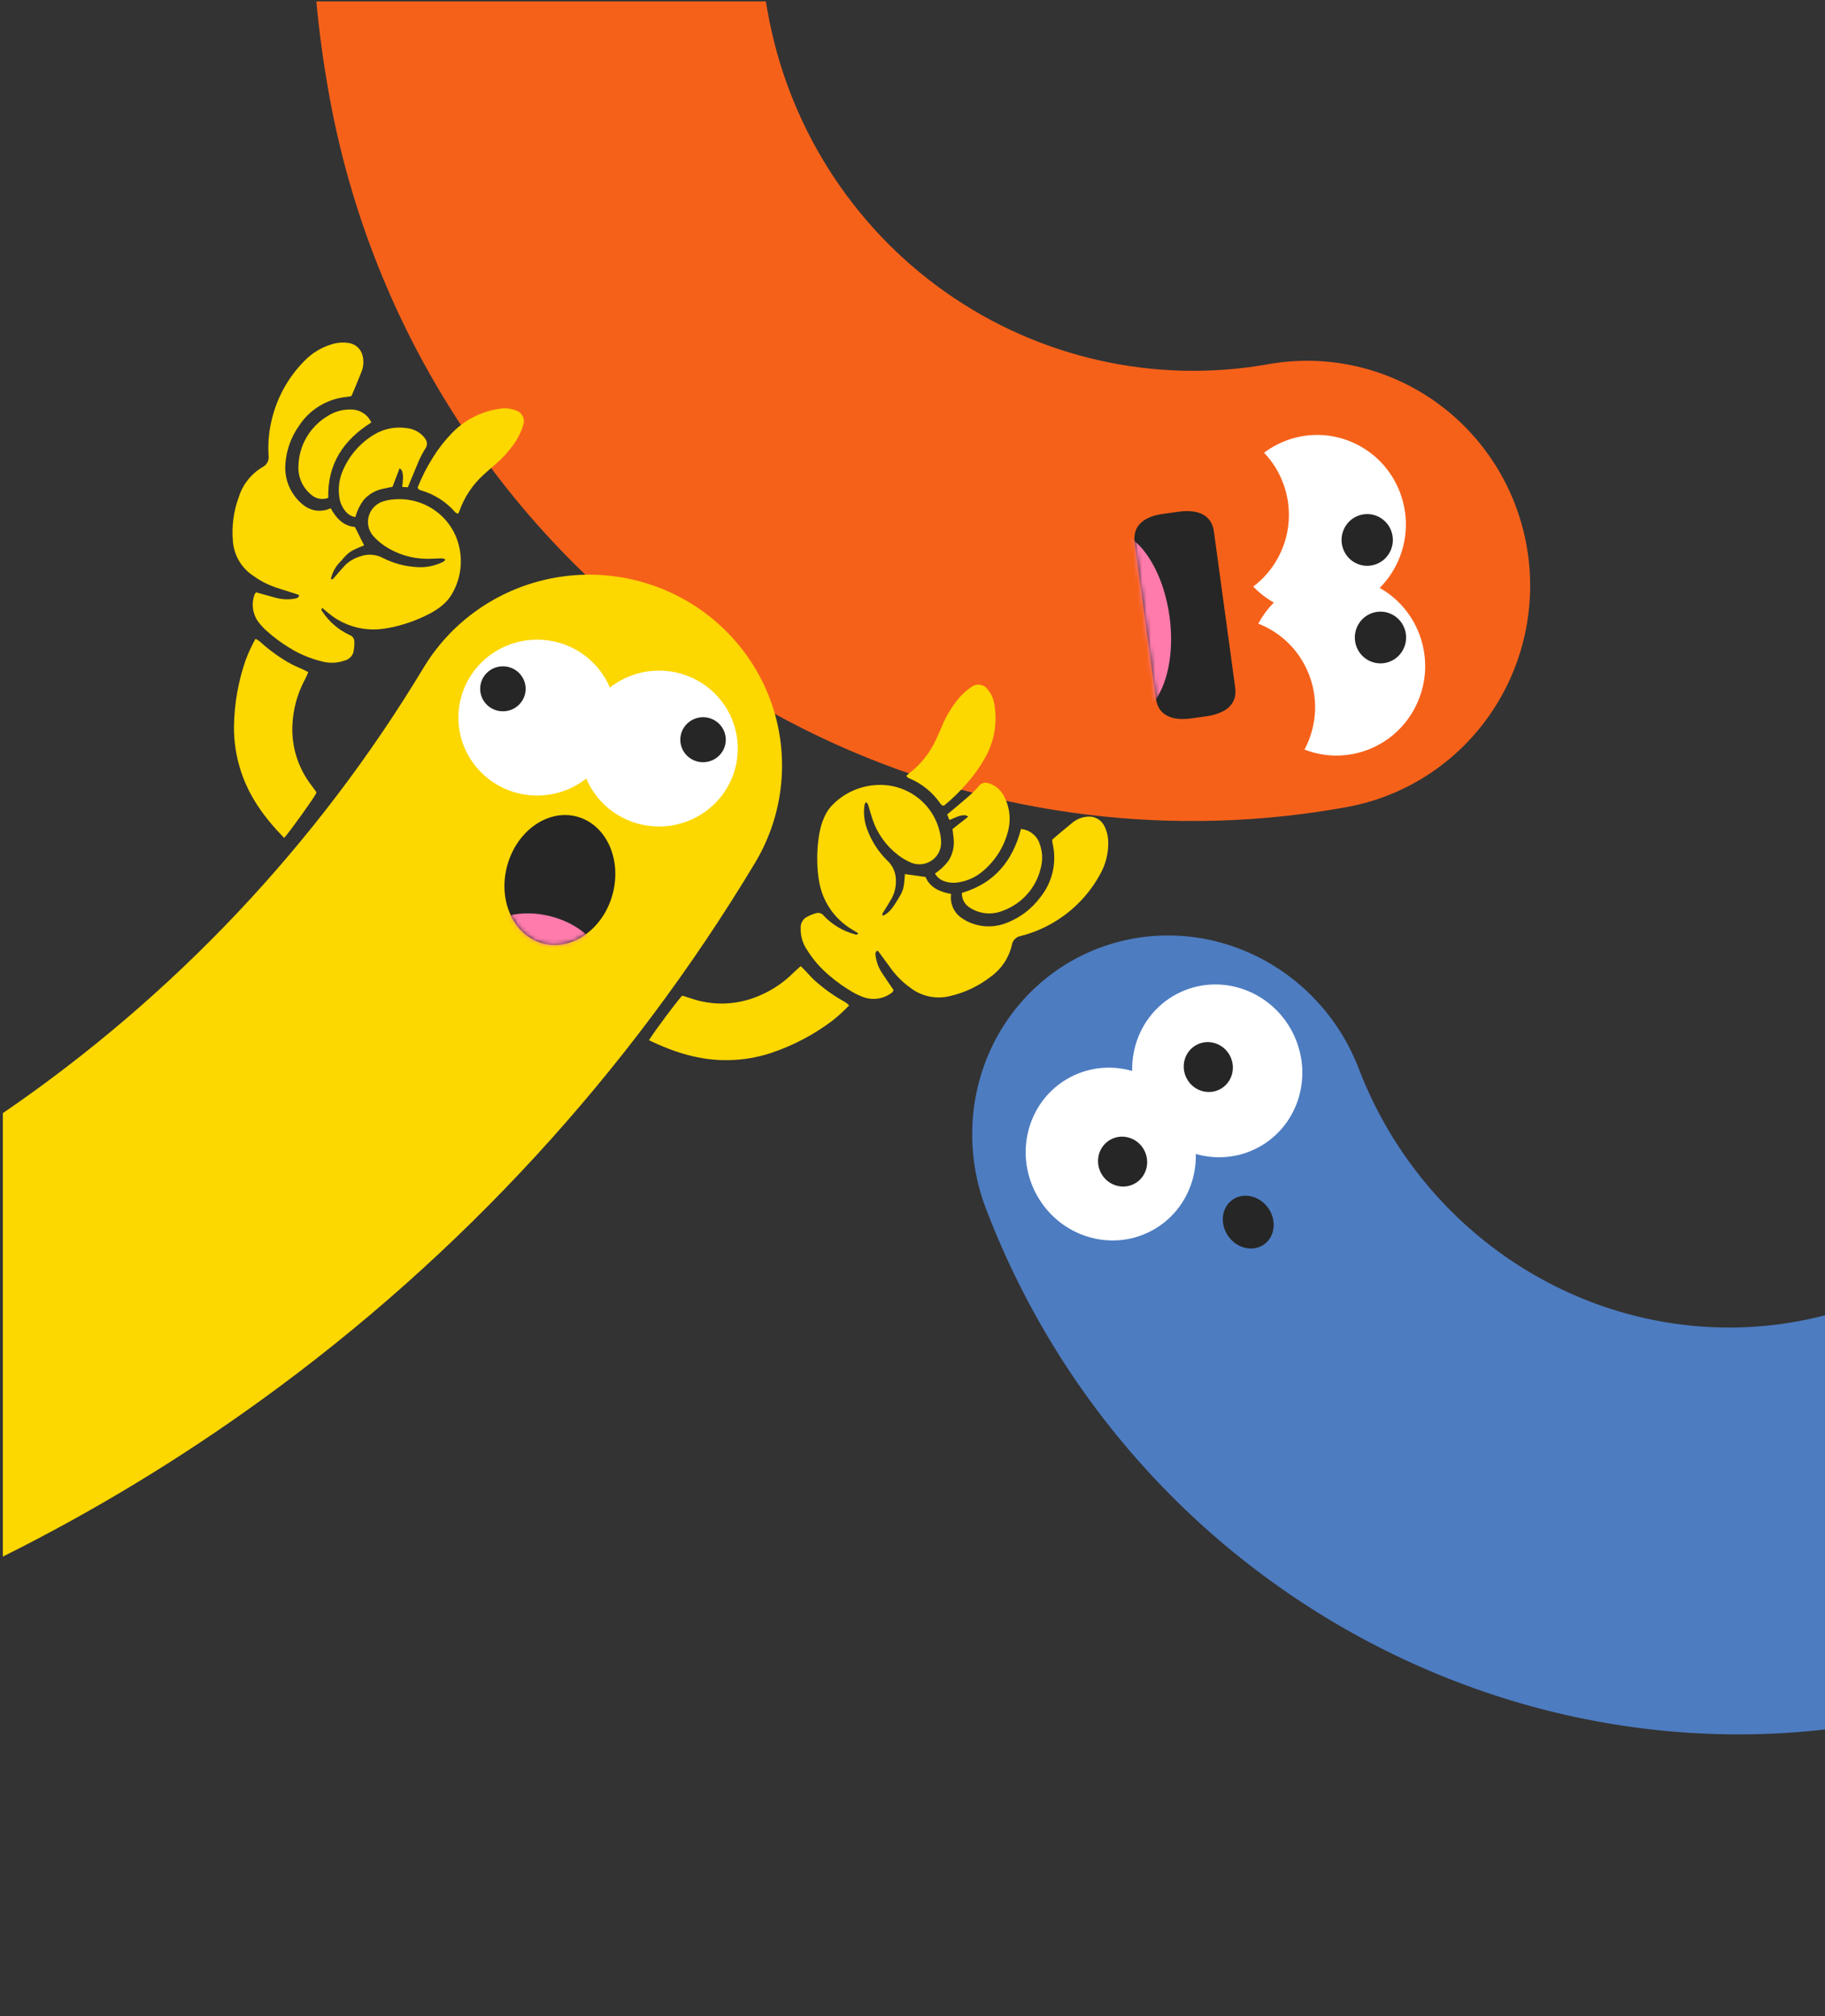 <svg width="421" height="465" viewBox="0 0 421 465" fill="none" xmlns="http://www.w3.org/2000/svg">
<rect x="0" y="0" width="421" height="465" fill="#333333" stroke="none"/>
<path d="M176.679 0.329C176.783 1.017 176.887 1.705 177.034 2.411C181.633 28.685 196.392 52.04 218.065 67.34C239.738 82.639 266.55 88.63 292.603 83.995C299.256 82.812 306.074 82.961 312.67 84.435C319.265 85.909 325.508 88.679 331.042 92.586C336.576 96.493 341.293 101.462 344.923 107.207C348.553 112.953 351.026 119.363 352.199 126.072C353.373 132.781 353.225 139.658 351.763 146.309C350.301 152.96 347.555 159.256 343.68 164.837C339.806 170.418 334.879 175.174 329.182 178.835C323.485 182.496 317.128 184.989 310.475 186.173C270.917 193.319 230.144 188.358 193.407 171.929C181.344 166.526 169.828 159.957 159.022 152.313C137.171 136.978 118.552 117.425 104.245 94.784C89.938 72.144 80.226 46.867 75.671 20.416C74.497 13.754 73.6 7.053 72.981 0.329L176.679 0.329Z" fill="#F6611A"/>
<path d="M312.146 102.087C301.814 97.464 289.721 102.163 285.137 112.583C280.553 123.003 285.213 135.197 295.545 139.82C305.878 144.443 317.97 139.744 322.554 129.324C327.138 118.904 322.478 106.71 312.146 102.087Z" fill="white"/>
<path d="M285.16 99.873C274.827 95.25 262.735 99.949 258.151 110.369C253.567 120.789 258.227 132.984 268.559 137.606C278.891 142.229 290.984 137.53 295.568 127.11C300.152 116.69 295.492 104.496 285.16 99.873Z" fill="#F6611A"/>
<path d="M316.595 134.749C306.263 130.126 294.17 134.825 289.586 145.245C285.002 155.665 289.662 167.859 299.995 172.482C310.327 177.105 322.419 172.406 327.003 161.986C331.587 151.566 326.928 139.371 316.595 134.749Z" fill="white"/>
<path d="M291.205 144.225C280.872 139.602 268.78 144.302 264.196 154.721C259.612 165.141 264.272 177.336 274.604 181.959C284.936 186.582 297.029 181.882 301.613 171.462C306.197 161.043 301.537 148.848 291.205 144.225Z" fill="#F6611A"/>
<path d="M317.793 119.077C314.807 117.741 311.311 119.099 309.986 122.111C308.661 125.123 310.008 128.647 312.995 129.984C315.981 131.32 319.476 129.961 320.801 126.95C322.126 123.938 320.78 120.413 317.793 119.077Z" fill="#262626"/>
<path d="M320.851 141.577C317.865 140.241 314.37 141.599 313.045 144.611C311.72 147.622 313.066 151.147 316.053 152.483C319.039 153.82 322.535 152.461 323.86 149.449C325.185 146.438 323.838 142.913 320.851 141.577Z" fill="#262626"/>
<path d="M261.748 125.084L266.665 161.161C267.238 165.264 270.78 166.258 274.849 165.681L278.235 165.209C282.304 164.631 285.485 162.746 284.948 158.621L280.026 122.555C279.453 118.452 275.916 117.446 271.848 118.023L268.461 118.496C264.369 119.011 261.209 120.906 261.748 125.084Z" fill="#262626"/>
<mask id="mask0_702_7043" style="mask-type:luminance" maskUnits="userSpaceOnUse" x="261" y="117" width="25" height="49">
<path d="M261.748 125.084L266.665 161.161C267.238 165.264 270.78 166.258 274.849 165.681L278.235 165.209C282.304 164.631 285.485 162.746 284.948 158.621L280.026 122.555C279.453 118.452 275.916 117.446 271.848 118.023L268.461 118.496C264.369 119.011 261.209 120.906 261.748 125.084Z" fill="white"/>
</mask>
<g mask="url(#mask0_702_7043)">
<path d="M255.2 122.473C248.746 123.367 244.814 133.652 246.419 145.445C248.025 157.239 254.558 166.075 261.013 165.182C267.468 164.289 271.399 154.004 269.794 142.21C268.189 130.416 261.655 121.58 255.2 122.473Z" fill="#FF7BAC"/>
</g>
<path d="M158.725 138.768C153.711 135.804 148.155 133.845 142.376 133.005C136.597 132.164 130.706 132.458 125.042 133.87C119.377 135.281 114.049 137.783 109.362 141.232C104.675 144.68 100.72 149.009 97.724 153.969C73.185 194.708 40.081 229.752 0.655 256.728V359C21.562 348.571 41.561 336.45 60.45 322.762C106.351 289.54 145.003 247.495 174.091 199.145C177.094 194.184 179.078 188.685 179.931 182.965C180.784 177.244 180.488 171.413 179.061 165.805C177.634 160.198 175.103 154.923 171.614 150.284C168.124 145.645 163.745 141.732 158.725 138.768Z" fill="#FCD700"/>
<path d="M152.022 190.615C162.057 190.615 170.191 182.567 170.191 172.64C170.191 162.713 162.057 154.665 152.022 154.665C141.987 154.665 133.852 162.713 133.852 172.64C133.852 182.567 141.987 190.615 152.022 190.615Z" fill="white"/>
<path d="M123.913 183.477C133.948 183.477 142.083 175.429 142.083 165.502C142.083 155.575 133.948 147.527 123.913 147.527C113.878 147.527 105.744 155.575 105.744 165.502C105.744 175.429 113.878 183.477 123.913 183.477Z" fill="white"/>
<path d="M162.182 175.792C165.079 175.792 167.428 173.468 167.428 170.602C167.428 167.736 165.079 165.412 162.182 165.412C159.285 165.412 156.936 167.736 156.936 170.602C156.936 173.468 159.285 175.792 162.182 175.792Z" fill="#262626"/>
<path d="M116.014 164.05C118.911 164.05 121.26 161.727 121.26 158.861C121.26 155.995 118.911 153.671 116.014 153.671C113.117 153.671 110.768 155.995 110.768 158.861C110.768 161.727 113.117 164.05 116.014 164.05Z" fill="#262626"/>
<path d="M141.364 206.059C143.466 197.965 139.706 190.015 132.965 188.301C126.224 186.588 119.055 191.76 116.952 199.854C114.85 207.948 118.611 215.898 125.352 217.612C132.093 219.325 139.262 214.153 141.364 206.059Z" fill="#262626"/>
<mask id="mask1_702_7043" style="mask-type:luminance" maskUnits="userSpaceOnUse" x="116" y="187" width="26" height="31">
<path d="M141.364 206.059C143.466 197.965 139.706 190.014 132.965 188.301C126.224 186.588 119.055 191.76 116.952 199.854C114.85 207.948 118.611 215.898 125.352 217.612C132.093 219.325 139.262 214.153 141.364 206.059Z" fill="white"/>
</mask>
<g mask="url(#mask1_702_7043)">
<path d="M139.027 225.076C140.466 219.535 135.079 213.377 126.994 211.322C118.909 209.267 111.188 212.093 109.749 217.634C108.309 223.176 113.697 229.334 121.782 231.389C129.867 233.444 137.587 230.618 139.027 225.076Z" fill="#FF7BAC"/>
</g>
<path d="M59.103 136.611C60.631 137.038 62.058 137.466 63.505 137.834C64.95 138.255 66.475 138.337 67.957 138.072C68.379 137.983 68.882 137.953 69.022 137.257C68.811 137.178 68.6 137.078 68.379 137.009L63.716 135.517C61.86 134.894 60.108 134 58.52 132.863C57.145 131.978 55.997 130.789 55.165 129.389C54.333 127.99 53.841 126.419 53.727 124.8C53.418 121.317 53.895 117.809 55.124 114.53C56.047 111.656 58.008 109.217 60.631 107.68C61.087 107.444 61.459 107.076 61.696 106.624C61.933 106.172 62.024 105.66 61.958 105.155C61.75 101.986 62.09 98.806 62.962 95.75C64.258 91.056 66.742 86.765 70.178 83.283C71.89 81.491 74.039 80.166 76.419 79.436C77.66 79.025 78.981 78.902 80.278 79.078C81.096 79.164 81.864 79.505 82.473 80.052C83.082 80.599 83.499 81.323 83.665 82.12C83.961 83.389 83.842 84.72 83.323 85.918C82.62 87.717 81.856 89.497 81.092 91.326C80.762 91.414 80.426 91.48 80.087 91.525C77.86 91.726 75.707 92.425 73.793 93.568C71.878 94.712 70.25 96.27 69.032 98.126C67.171 100.725 66.066 103.778 65.837 106.954C65.596 109.713 66.422 112.46 68.148 114.64C68.777 115.461 69.533 116.179 70.389 116.767C71.242 117.354 72.237 117.704 73.273 117.781C74.309 117.858 75.347 117.659 76.278 117.205C77.544 119.491 79.192 121.32 81.876 121.529L83.996 125.784C80.77 127.087 80.479 127.256 78.68 129.373C77.496 130.496 76.677 131.943 76.328 133.529C76.76 133.758 76.911 133.42 77.102 133.201C77.916 132.276 78.7 131.322 79.544 130.427C80.553 129.405 81.82 128.667 83.212 128.29C84.045 127.997 84.931 127.881 85.813 127.949C86.694 128.018 87.551 128.269 88.328 128.687C90.822 129.956 93.565 130.675 96.367 130.795C98.411 130.911 100.448 130.482 102.266 129.552C102.427 129.483 102.538 129.294 102.759 129.055C102.542 128.923 102.304 128.829 102.055 128.777C100.88 128.777 99.714 128.886 98.538 128.876C94.993 128.873 91.531 127.809 88.609 125.824C87.65 125.159 86.775 124.382 86.006 123.508C85.49 122.879 85.136 122.135 84.977 121.34C84.817 120.545 84.857 119.724 85.092 118.947C85.326 118.171 85.75 117.463 86.324 116.886C86.899 116.308 87.607 115.878 88.388 115.634C89.194 115.383 90.027 115.23 90.87 115.176C94.226 114.881 97.578 115.782 100.322 117.716C103.066 119.65 105.021 122.49 105.834 125.725C106.329 127.644 106.437 129.641 106.151 131.601C105.864 133.561 105.19 135.446 104.166 137.148C103.631 138.034 102.952 138.827 102.156 139.494C99.01 142.367 90.247 145.608 85.072 145.131C81.662 144.912 78.414 143.616 75.806 141.433L74.339 140.21C73.947 140.657 74.258 140.886 74.409 141.105C75.948 143.425 78.109 145.277 80.65 146.453C80.96 146.559 81.23 146.755 81.424 147.016C81.618 147.277 81.726 147.591 81.735 147.915C81.778 148.814 81.694 149.714 81.484 150.589C81.32 151.023 81.05 151.41 80.7 151.716C80.35 152.023 79.929 152.24 79.474 152.349C77.743 152.964 75.86 153.016 74.097 152.498C71.497 151.858 69.017 150.811 66.751 149.396C64.869 148.25 63.099 146.932 61.465 145.459C60.793 144.852 60.177 144.187 59.626 143.471C58.949 142.554 58.515 141.484 58.364 140.359C58.213 139.233 58.35 138.088 58.762 137.029C58.802 136.889 58.943 136.81 59.103 136.611Z" fill="#FCD700"/>
<path d="M65.555 193.26C61.013 188.617 57.344 183.606 55.445 177.452C54.433 174.234 53.938 170.88 53.978 167.51C54.051 162.276 54.97 157.087 56.701 152.14C57.328 150.484 58.077 148.876 58.942 147.328C59.294 147.509 59.631 147.718 59.947 147.955C62.145 149.974 64.581 151.723 67.203 153.164C68.067 153.621 68.982 153.979 69.866 154.387L71.122 155.013C70.821 155.679 70.59 156.276 70.278 156.833C68.576 160.045 67.612 163.589 67.454 167.212C67.215 172.218 68.771 177.148 71.846 181.13C72.218 181.647 72.61 182.125 72.982 182.691C72.982 182.691 72.982 182.811 72.982 182.88C72.298 184.232 67.223 191.301 65.555 193.26Z" fill="#FCD700"/>
<path d="M96.327 112.472C97.276 110.079 98.444 107.776 99.814 105.592C101.034 103.61 102.463 101.76 104.075 100.075C107.023 96.915 110.986 94.864 115.291 94.269C116.521 94.068 117.784 94.195 118.949 94.636C119.296 94.736 119.618 94.905 119.897 95.133C120.175 95.361 120.402 95.644 120.565 95.963C120.728 96.281 120.823 96.63 120.844 96.987C120.865 97.344 120.812 97.701 120.687 98.037C120.216 99.652 119.461 101.173 118.456 102.53C117.215 104.272 115.756 105.852 114.115 107.233C113.231 107.988 112.336 108.744 111.492 109.549C108.986 111.834 107.091 114.696 105.975 117.881C105.914 118.059 105.804 118.219 105.673 118.497C105.444 118.426 105.23 118.315 105.04 118.169C102.959 115.754 100.21 113.992 97.131 113.098C96.943 113.04 96.764 112.957 96.599 112.85C96.599 112.85 96.508 112.751 96.327 112.472Z" fill="#FCD700"/>
<path d="M92.789 112.303C92.9 110.881 93.191 109.669 92.679 108.485C92.618 108.346 92.438 108.247 92.176 108.008L90.548 112.273C89.845 112.412 89.151 112.542 88.468 112.701C86.655 113.042 85.015 113.99 83.825 115.385C82.98 116.556 82.35 117.865 81.966 119.252C81.045 119.095 80.219 118.598 79.654 117.861C78.869 116.902 78.384 115.738 78.258 114.51C77.989 112.579 78.235 110.612 78.971 108.804C80.437 105.179 83.068 102.132 86.458 100.134C88.669 98.85 91.259 98.356 93.794 98.733C94.969 98.849 96.086 99.298 97.01 100.025C97.447 100.373 97.826 100.785 98.136 101.248C98.362 101.567 98.483 101.947 98.483 102.336C98.483 102.726 98.362 103.106 98.136 103.425C97.552 104.354 97.038 105.325 96.598 106.328C95.744 108.316 94.96 110.305 94.086 112.373L92.789 112.303Z" fill="#FCD700"/>
<path d="M85.654 97.44C79.192 101.506 75.514 107.064 75.725 114.828C75.081 115.074 74.382 115.141 73.703 115.024C73.023 114.906 72.388 114.609 71.866 114.162C70.845 113.346 70.038 112.298 69.513 111.107C68.988 109.916 68.761 108.618 68.851 107.322C68.925 105.021 69.581 102.775 70.757 100.789C71.933 98.802 73.592 97.138 75.585 95.949C77.18 94.918 79.056 94.394 80.961 94.448C81.953 94.439 82.926 94.718 83.76 95.25C84.594 95.781 85.252 96.543 85.654 97.44Z" fill="#FCD700"/>
<path d="M206.139 228.344C205.255 227.042 204.39 225.829 203.596 224.586C202.737 223.36 202.186 221.949 201.989 220.47C201.938 220.053 201.808 219.566 202.441 219.218C202.581 219.387 202.742 219.566 202.873 219.745L205.747 223.672C206.921 225.225 208.324 226.595 209.908 227.738C211.188 228.751 212.688 229.458 214.29 229.803C215.892 230.148 217.553 230.122 219.143 229.726C222.59 228.934 225.816 227.396 228.59 225.223C231.042 223.455 232.761 220.865 233.424 217.935C233.501 217.428 233.736 216.957 234.096 216.588C234.456 216.219 234.924 215.971 235.434 215.877C238.538 215.095 241.487 213.801 244.157 212.05C248.262 209.371 251.616 205.708 253.905 201.402C255.087 199.231 255.688 196.798 255.653 194.333C255.659 193.039 255.367 191.761 254.799 190.595C254.459 189.846 253.885 189.224 253.162 188.822C252.438 188.419 251.603 188.256 250.779 188.358C249.469 188.476 248.231 189.002 247.242 189.859C245.724 191.082 244.227 192.355 242.74 193.637C242.74 193.995 242.74 194.303 242.84 194.632C243.33 196.782 243.322 199.015 242.815 201.162C242.309 203.309 241.317 205.315 239.916 207.029C238 209.585 235.409 211.57 232.429 212.765C229.879 213.855 227.005 213.948 224.389 213.024C223.405 212.686 222.48 212.199 221.646 211.582C220.816 210.962 220.171 210.133 219.776 209.182C219.382 208.23 219.254 207.191 219.404 206.174C216.802 205.707 214.53 204.713 213.505 202.257L208.752 201.591C208.511 205.021 208.43 205.349 206.963 207.695C206.109 209.057 205.275 210.469 203.707 211.195C203.355 210.867 203.627 210.618 203.777 210.36C204.41 209.365 205.084 208.282 205.687 207.208C206.373 205.956 206.713 204.546 206.672 203.122C206.689 202.247 206.519 201.378 206.173 200.572C205.827 199.767 205.311 199.043 204.662 198.449C202.663 196.479 201.117 194.105 200.129 191.49C199.379 189.619 199.14 187.586 199.436 185.594C199.515 185.374 199.627 185.166 199.768 184.978C199.969 185.217 200.19 185.366 200.25 185.555C200.602 186.668 200.883 187.792 201.255 188.895C202.361 192.231 204.463 195.157 207.285 197.286C208.215 197.981 209.228 198.562 210.3 199.016C211.063 199.302 211.885 199.399 212.695 199.3C213.505 199.201 214.278 198.909 214.948 198.447C215.618 197.986 216.164 197.371 216.54 196.654C216.915 195.937 217.109 195.141 217.103 194.333C217.098 193.494 216.987 192.659 216.771 191.848C216.023 188.598 214.12 185.721 211.409 183.742C208.698 181.762 205.359 180.811 201.999 181.061C197.993 181.325 194.254 183.144 191.597 186.121C190.928 186.915 190.395 187.811 190.019 188.776C188.241 192.623 187.849 201.869 189.919 206.671C191.194 209.808 193.447 212.462 196.351 214.247C196.893 214.565 197.436 214.903 197.989 215.241C197.677 215.748 197.356 215.529 197.104 215.45C194.384 214.704 191.927 213.224 190.009 211.175C189.813 210.916 189.541 210.722 189.23 210.621C188.919 210.519 188.584 210.515 188.271 210.608C187.398 210.847 186.562 211.205 185.789 211.672C185.426 211.953 185.139 212.318 184.95 212.733C184.761 213.148 184.676 213.603 184.703 214.058C184.646 215.879 185.181 217.671 186.231 219.168C187.648 221.422 189.423 223.436 191.487 225.133C193.169 226.563 194.983 227.834 196.903 228.931C197.699 229.374 198.533 229.747 199.396 230.044C200.486 230.396 201.648 230.471 202.776 230.263C203.903 230.054 204.959 229.569 205.848 228.851C205.968 228.722 205.998 228.573 206.139 228.344Z" fill="#FCD700"/>
<path d="M149.7 239.907C155.569 242.73 161.529 244.629 168.031 244.5C171.427 244.454 174.794 243.88 178.01 242.8C183.015 241.107 187.714 238.633 191.929 235.473C193.336 234.367 194.659 233.16 195.888 231.864C195.606 231.596 195.303 231.35 194.984 231.128C192.36 229.69 189.92 227.944 187.718 225.928C187.014 225.262 186.391 224.507 185.708 223.811C185.406 223.493 185.085 223.184 184.703 222.817C184.15 223.314 183.698 223.711 183.216 224.169C180.66 226.77 177.554 228.78 174.121 230.054C169.382 231.844 164.155 231.914 159.368 230.253L157.509 229.667C157.458 229.667 157.388 229.667 157.328 229.667C156.313 230.72 151.067 237.7 149.7 239.907Z" fill="#FCD700"/>
<path d="M217.726 185.843C219.73 184.205 221.58 182.392 223.253 180.425C224.795 178.666 226.143 176.75 227.273 174.708C229.394 170.956 230.132 166.592 229.363 162.36C229.183 161.143 228.669 159.998 227.876 159.05C227.674 158.752 227.412 158.499 227.107 158.307C226.802 158.114 226.459 157.987 226.101 157.932C225.744 157.876 225.378 157.895 225.028 157.987C224.678 158.078 224.351 158.24 224.067 158.463C222.664 159.412 221.44 160.596 220.449 161.963C219.159 163.667 218.095 165.528 217.284 167.5C216.821 168.564 216.379 169.648 215.867 170.692C214.447 173.755 212.286 176.425 209.576 178.466C209.397 178.614 209.23 178.773 209.073 178.943C209.254 179.112 209.385 179.341 209.586 179.43C212.561 180.639 215.112 182.686 216.922 185.316C217.04 185.469 217.175 185.609 217.324 185.734C217.324 185.734 217.445 185.763 217.726 185.843Z" fill="#FCD700"/>
<path d="M219.022 189.124C220.359 188.577 221.444 187.921 222.731 188.03C222.892 188.03 223.032 188.189 223.354 188.358L219.736 191.192C219.816 191.888 219.907 192.584 219.977 193.279C220.213 195.088 219.808 196.922 218.832 198.469C218.295 199.197 217.678 199.864 216.992 200.457C216.579 200.817 216.143 201.149 215.686 201.452C216.119 202.252 216.834 202.868 217.696 203.182C218.862 203.627 220.135 203.72 221.354 203.45C223.293 203.112 225.106 202.271 226.61 201.014C229.646 198.517 231.765 195.1 232.64 191.291C233.207 188.811 232.895 186.213 231.755 183.934C231.28 182.864 230.501 181.952 229.514 181.309C229.026 180.992 228.49 180.754 227.926 180.604C227.551 180.486 227.147 180.487 226.772 180.604C226.396 180.721 226.066 180.95 225.826 181.26C225.113 182.095 224.34 182.879 223.515 183.606C221.907 185.018 220.249 186.37 218.49 187.841L219.022 189.124Z" fill="#FCD700"/>
<path d="M235.524 191.192C233.624 198.529 229.424 203.708 221.907 205.925C221.87 206.607 222.022 207.285 222.346 207.888C222.67 208.49 223.154 208.994 223.746 209.345C224.844 210.059 226.1 210.499 227.408 210.627C228.715 210.755 230.034 210.568 231.253 210.081C233.442 209.295 235.398 207.978 236.941 206.252C238.484 204.526 239.565 202.445 240.086 200.199C240.584 198.377 240.503 196.447 239.855 194.671C239.562 193.733 238.993 192.901 238.223 192.282C237.452 191.663 236.513 191.283 235.524 191.192Z" fill="#FCD700"/>
<path d="M506.795 168.375C510.59 196.37 505.026 224.64 490.998 248.637C476.969 272.635 455.292 290.964 429.453 300.677C407.336 308.926 382.706 307.857 360.964 297.707C339.223 287.557 322.144 269.153 313.475 246.532C311.266 240.748 307.966 235.438 303.764 230.905C299.561 226.371 294.539 222.703 288.982 220.109C283.426 217.516 277.445 216.048 271.381 215.789C265.316 215.531 259.288 216.487 253.639 218.602C242.23 222.875 233.06 231.613 228.147 242.894C225.715 248.479 224.4 254.521 224.279 260.674C224.158 266.827 225.232 272.97 227.441 278.754C263.955 374.375 369.65 423.73 463.028 388.764C471.251 385.686 479.271 382.099 487.044 378.023C523.058 359.078 552.767 329.963 572.674 294.102L506.795 168.375Z" fill="#4D7CC1"/>
<path d="M291.788 286.862C294.243 284.944 294.515 281.149 292.396 278.386C290.278 275.622 286.57 274.936 284.116 276.853C281.662 278.771 281.389 282.566 283.508 285.329C285.627 288.093 289.334 288.779 291.788 286.862Z" fill="#262626"/>
<path d="M290.117 264.715C299.656 259.706 303.219 247.703 298.075 237.905C292.93 228.107 281.027 224.224 271.487 229.233C261.948 234.241 258.385 246.245 263.529 256.043C268.674 265.841 280.577 269.723 290.117 264.715Z" fill="white"/>
<path d="M265.549 283.904C275.089 278.895 278.652 266.892 273.507 257.094C268.363 247.295 256.459 243.413 246.92 248.422C237.38 253.43 233.817 265.434 238.962 275.232C244.106 285.03 256.01 288.912 265.549 283.904Z" fill="white"/>
<path d="M281.427 251.219C284.182 249.772 285.211 246.305 283.725 243.475C282.239 240.645 278.801 239.524 276.046 240.971C273.29 242.417 272.261 245.884 273.747 248.714C275.233 251.544 278.671 252.666 281.427 251.219Z" fill="#262626"/>
<path d="M261.656 273.025C264.411 271.579 265.44 268.112 263.955 265.282C262.469 262.452 259.03 261.33 256.275 262.777C253.52 264.224 252.491 267.69 253.977 270.521C255.462 273.351 258.901 274.472 261.656 273.025Z" fill="#262626"/>
</svg>
